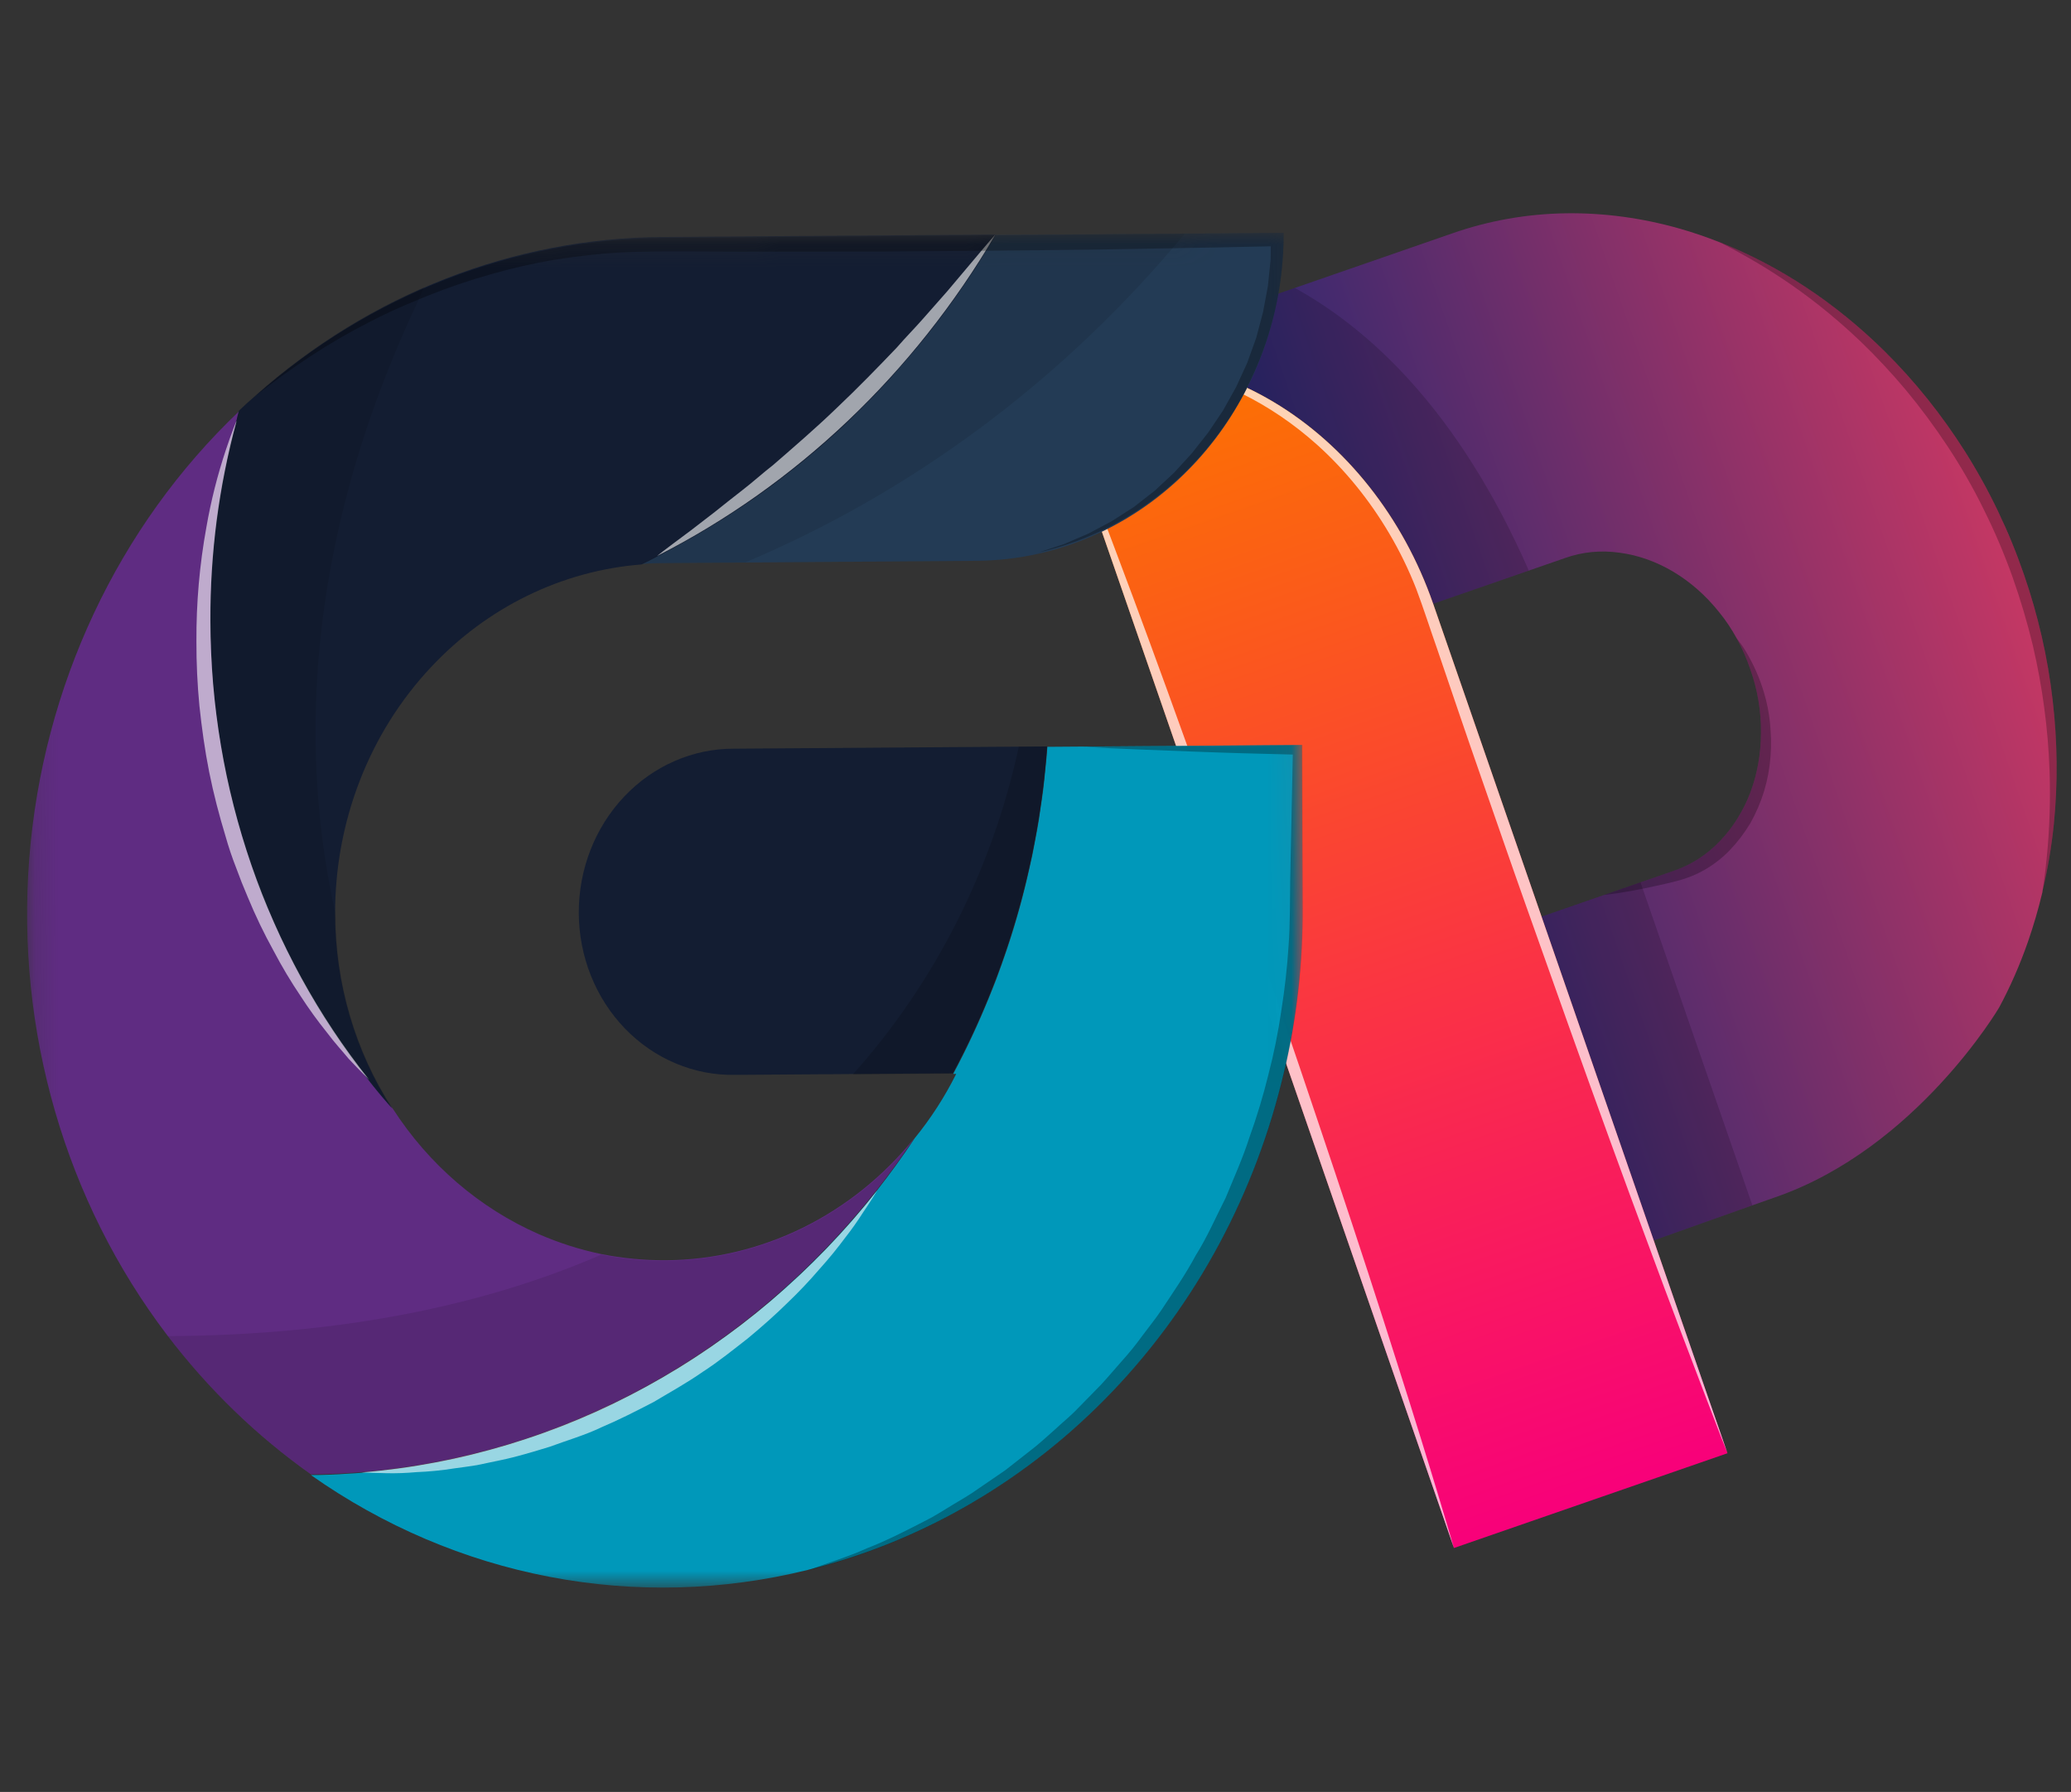 <svg width="89" height="77" viewBox="0 0 89 77" fill="none" xmlns="http://www.w3.org/2000/svg">
<rect x="0" y="0" width="89" height="77" fill="#333333" stroke="none"/>
<path d="M86.975 24.679C87.583 26.433 87.999 28.245 88.21 30.071C88.42 31.861 88.438 33.652 88.264 35.401C88.165 36.373 88.004 37.329 87.781 38.26C87.776 38.306 87.769 38.333 87.77 38.348L87.767 38.355C87.594 39.08 87.386 39.79 87.145 40.482C86.803 41.462 86.391 42.401 85.913 43.291C85.913 43.291 82.356 49.345 76.299 51.444L75.307 51.793L71.068 53.299L66.248 39.388L71.912 37.425C72.661 37.173 73.338 36.74 73.902 36.152C74.459 35.577 74.903 34.874 75.211 34.079C75.515 33.28 75.673 32.403 75.676 31.498C75.689 30.577 75.533 29.642 75.216 28.753C75.062 28.301 74.87 27.862 74.642 27.445C74.638 27.44 74.634 27.435 74.632 27.43C74.414 27.028 74.16 26.649 73.876 26.302C72.739 24.876 71.204 23.96 69.599 23.75C68.794 23.636 67.996 23.714 67.254 23.98L61.589 25.943C60.306 22.243 57.838 19.123 54.727 17.27C51.617 15.417 48.118 14.982 45.001 16.061L62.419 10.025C63.98 9.479 65.623 9.19 67.3 9.165C68.918 9.143 70.554 9.363 72.167 9.819C72.747 9.984 73.323 10.181 73.892 10.406L73.938 10.421C76.492 11.434 78.889 13.022 80.98 15.085C82.277 16.366 83.442 17.817 84.445 19.401C85.484 21.045 86.335 22.821 86.975 24.679Z" fill="url(#paint0_linear_1_92)"/>
<path d="M61.589 25.943L74.237 62.446L62.483 66.518L45.001 16.061C48.118 14.982 51.617 15.417 54.727 17.27C57.838 19.123 60.306 22.242 61.589 25.943Z" fill="url(#paint1_linear_1_92)"/>
<g style="mix-blend-mode:multiply" opacity="0.16">
<path d="M61.589 25.943C60.306 22.242 57.838 19.123 54.727 17.27C51.617 15.417 48.118 14.982 45.001 16.061L55.644 12.373C58.933 14.187 62.712 17.718 65.7 24.518L61.589 25.943Z" fill="black"/>
</g>
<g style="mix-blend-mode:multiply" opacity="0.16">
<path d="M70.499 37.914L75.306 51.791L71.067 53.297L66.248 39.387L70.499 37.914Z" fill="black"/>
</g>
<g style="mix-blend-mode:multiply" opacity="0.25">
<path d="M86.975 24.679C87.583 26.432 87.999 28.245 88.211 30.071C88.42 31.861 88.438 33.651 88.265 35.401C88.165 36.373 88.004 37.329 87.781 38.26C87.81 38.07 87.881 37.612 87.95 36.924C88.079 35.67 88.122 34.396 88.078 33.113C88.016 31.319 87.775 29.516 87.361 27.74C87.122 26.748 86.831 25.767 86.49 24.803C86.136 23.808 85.722 22.836 85.252 21.894C84.789 20.95 84.267 20.039 83.691 19.171C83.134 18.328 82.535 17.52 81.898 16.753C81.295 16.036 80.661 15.354 79.998 14.711C79.364 14.106 78.733 13.561 78.136 13.092C77.165 12.33 76.152 11.65 75.106 11.059C74.343 10.621 73.892 10.405 73.892 10.405L73.938 10.42C76.492 11.433 78.889 13.021 80.98 15.085C82.277 16.366 83.442 17.816 84.445 19.4C85.484 21.044 86.335 22.821 86.975 24.679Z" fill="black"/>
</g>
<g style="mix-blend-mode:screen" opacity="0.7">
<path d="M54.233 41.124C54.775 42.703 55.317 44.282 55.844 45.834C56.372 47.386 56.883 48.923 57.382 50.407C58.374 53.377 59.278 56.153 60.032 58.541C61.556 63.313 62.484 66.521 62.484 66.521L45.001 16.061C45.001 16.061 46.257 19.159 48.011 23.846C48.895 26.19 49.904 28.93 50.961 31.877C51.488 33.351 52.046 34.871 52.583 36.422C53.121 37.973 53.68 39.547 54.233 41.124Z" fill="white"/>
</g>
<g style="mix-blend-mode:multiply" opacity="0.25">
<path d="M75.807 29.765C75.933 30.185 76.019 30.615 76.063 31.047C76.085 31.275 76.1 31.531 76.108 31.751C76.115 32 76.108 32.247 76.088 32.491C76.05 33.007 75.958 33.51 75.813 33.989C75.662 34.481 75.462 34.947 75.217 35.379C74.961 35.803 74.665 36.191 74.333 36.536C74.011 36.868 73.65 37.149 73.259 37.374C72.896 37.583 72.508 37.74 72.104 37.842C71.742 37.943 71.402 38.017 71.08 38.085C69.815 38.368 68.935 38.456 68.935 38.456L71.912 37.425C72.661 37.173 73.338 36.74 73.902 36.151C74.459 35.577 74.904 34.874 75.211 34.079C75.516 33.28 75.673 32.403 75.676 31.498C75.689 30.576 75.533 29.642 75.216 28.753C75.062 28.3 74.87 27.862 74.642 27.445C74.787 27.621 74.919 27.81 75.037 28.009C75.364 28.557 75.624 29.148 75.807 29.765Z" fill="black"/>
</g>
<g style="mix-blend-mode:screen" opacity="0.7">
<path d="M61.589 25.943L74.237 62.446C74.237 62.446 73.879 61.547 73.279 59.967C72.679 58.387 71.807 56.128 70.808 53.409C69.797 50.694 68.64 47.514 67.422 44.103C66.815 42.396 66.188 40.633 65.551 38.838C64.913 37.042 64.286 35.219 63.65 33.397C63.014 31.576 62.392 29.738 61.78 27.94C61.466 27.05 61.174 26.131 60.86 25.299C60.537 24.475 60.15 23.68 59.702 22.924C58.852 21.482 57.804 20.193 56.605 19.114C54.589 17.309 52.224 16.149 49.786 15.769C48.92 15.632 48.054 15.6 47.202 15.671C46.65 15.717 46.104 15.799 45.566 15.915C45.197 16.012 45.001 16.061 45.001 16.061C48.118 14.983 51.617 15.418 54.727 17.271C57.838 19.124 60.306 22.243 61.589 25.944L61.589 25.943Z" fill="white"/>
</g>
<mask id="mask0_1_92" style="mask-type:luminance" maskUnits="userSpaceOnUse" x="1" y="10" width="56" height="59">
<path d="M1.057 10.399L1.256 68.388L56.076 67.99L55.876 10L1.057 10.399Z" fill="white"/>
</mask>
<g mask="url(#mask0_1_92)">
<path d="M55.977 39.023L55.953 32.012L45.011 32.091C44.988 32.418 44.957 32.761 44.919 33.092C44.872 33.643 44.802 34.195 44.715 34.738C44.676 35.043 44.629 35.341 44.574 35.639C44.534 35.834 44.503 36.029 44.464 36.225C44.401 36.59 44.322 36.955 44.236 37.32C43.976 38.496 43.653 39.657 43.27 40.795C43.127 41.219 42.976 41.644 42.817 42.07C42.714 42.342 42.602 42.614 42.491 42.89C42.038 44.004 41.528 45.092 40.963 46.148L41.092 46.147C40.595 47.141 39.993 48.073 39.297 48.924C39.297 48.932 39.289 48.941 39.281 48.949C38.779 49.708 38.244 50.441 37.685 51.157C37.134 51.856 36.56 52.531 35.953 53.179C35.649 53.508 35.337 53.838 35.018 54.143C35.009 54.161 34.995 54.176 34.978 54.186C34.67 54.494 34.37 54.784 34.054 55.066C33.398 55.682 32.727 56.255 32.023 56.798C31.656 57.089 31.279 57.363 30.895 57.637C30.6 57.851 30.311 58.05 30.008 58.246C30 58.254 29.992 58.254 29.984 58.262C29.696 58.46 29.4 58.649 29.096 58.829C28.32 59.3 27.52 59.747 26.704 60.154C26.36 60.326 26.015 60.498 25.663 60.652C24.959 60.971 24.246 61.265 23.526 61.524C23.269 61.619 23.013 61.706 22.753 61.792C22.242 61.966 21.721 62.127 21.2 62.27C21.016 62.322 20.824 62.374 20.64 62.418C20.295 62.514 19.959 62.593 19.614 62.671C19.238 62.751 18.861 62.829 18.485 62.892C18.068 62.971 17.643 63.042 17.227 63.095C16.874 63.149 16.531 63.182 16.185 63.221C16.041 63.24 15.905 63.25 15.76 63.259C15.683 63.272 15.606 63.281 15.528 63.286C15.336 63.304 15.142 63.314 14.951 63.324C14.43 63.362 13.901 63.383 13.364 63.386C16.465 65.57 19.958 67.058 23.627 67.759C27.297 68.46 31.066 68.36 34.702 67.463C34.717 67.455 34.741 67.455 34.758 67.447C39.69 66.212 44.208 63.56 47.812 59.784C51.417 56.008 53.968 51.256 55.183 46.051C55.723 43.751 55.989 41.391 55.977 39.023Z" fill="url(#paint2_linear_1_92)"/>
<path d="M44.998 32.074L31.549 32.171C30.673 32.167 29.804 32.347 28.992 32.701C28.181 33.054 27.444 33.575 26.823 34.231C26.202 34.887 25.71 35.667 25.375 36.524C25.04 37.382 24.87 38.301 24.873 39.228C24.876 40.155 25.053 41.071 25.393 41.924C25.734 42.777 26.231 43.549 26.857 44.197C27.482 44.844 28.223 45.353 29.037 45.695C29.85 46.037 30.72 46.205 31.597 46.188L40.949 46.121C43.26 41.808 44.642 37.011 44.998 32.074Z" fill="url(#paint3_linear_1_92)"/>
<path d="M39.29 48.91C37.97 50.541 36.334 51.854 34.494 52.759C32.654 53.663 30.652 54.139 28.625 54.153C27.686 54.159 26.748 54.07 25.826 53.885C24.91 53.693 24.015 53.407 23.153 53.031C20.61 51.916 18.43 50.043 16.879 47.638C16.871 47.638 16.871 47.638 16.871 47.629C16.525 47.242 16.186 46.837 15.861 46.423C15.861 46.417 15.858 46.411 15.853 46.407C12.8 42.551 10.685 37.961 9.693 33.037C8.702 28.112 8.863 23.002 10.163 18.151C10.194 17.987 10.239 17.823 10.289 17.659C5.066 22.619 1.833 29.503 1.257 36.894C0.681 44.284 2.805 51.617 7.192 57.383C8.952 59.693 11.033 61.706 13.364 63.354C20.08 63.293 26.613 60.986 32.027 56.764C34.829 54.573 37.281 51.922 39.29 48.91Z" fill="url(#paint4_linear_1_92)"/>
<path d="M55.161 10.007L42.764 10.096L42.764 10.1L42.762 10.102L42.759 10.104L42.756 10.105L42.756 10.114C42.621 10.334 42.493 10.556 42.349 10.77C42.042 11.289 41.712 11.791 41.377 12.284C40.533 13.521 39.614 14.699 38.625 15.81C38.441 16.023 38.249 16.237 38.057 16.45C38.026 16.483 37.986 16.518 37.953 16.552C37.675 16.859 37.395 17.149 37.106 17.43C36.803 17.738 36.49 18.036 36.182 18.335C35.919 18.574 35.647 18.821 35.375 19.06C35.2 19.214 35.016 19.367 34.832 19.521C34.688 19.65 34.536 19.769 34.392 19.889C34.169 20.069 33.945 20.248 33.721 20.419C33.644 20.479 33.567 20.538 33.497 20.589C33.21 20.812 32.914 21.035 32.61 21.239C32.575 21.27 32.537 21.297 32.498 21.322C32.171 21.553 31.842 21.776 31.507 21.99C31.211 22.195 30.915 22.383 30.611 22.555C30.499 22.632 30.379 22.701 30.259 22.77C29.971 22.949 29.684 23.121 29.395 23.266C29.363 23.283 29.34 23.3 29.307 23.317C28.972 23.515 28.628 23.695 28.284 23.867C28.267 23.867 28.26 23.875 28.244 23.884C28.012 24.012 27.781 24.124 27.549 24.236C27.858 24.209 28.174 24.198 28.486 24.196L41.956 24.099C42.858 24.092 43.757 23.989 44.64 23.791C47.623 23.12 50.299 21.382 52.216 18.87C54.133 16.359 55.173 13.229 55.161 10.007Z" fill="url(#paint5_linear_1_92)"/>
<path d="M42.794 10.078L28.457 10.181C22.074 10.229 15.901 12.635 11.004 16.983C10.757 17.196 10.508 17.419 10.269 17.65C10.227 17.784 10.193 17.921 10.166 18.059C10.151 18.079 10.143 18.103 10.142 18.128L10.142 18.144C10.055 18.459 9.976 18.782 9.896 19.104C9.889 19.155 9.873 19.215 9.858 19.275C9.786 19.58 9.723 19.895 9.66 20.209C9.565 20.659 9.486 21.11 9.416 21.568C9.377 21.814 9.346 22.06 9.306 22.305C9.267 22.602 9.237 22.908 9.205 23.213C9.174 23.494 9.151 23.774 9.131 24.054C9.123 24.198 9.108 24.343 9.1 24.495C9.055 25.225 9.033 25.963 9.035 26.704C9.036 26.891 9.037 27.078 9.046 27.255C9.046 27.419 9.054 27.569 9.063 27.73C9.058 27.818 9.061 27.906 9.072 27.994C9.073 28.112 9.081 28.231 9.09 28.349C9.098 28.663 9.123 28.977 9.148 29.29C9.157 29.418 9.166 29.545 9.182 29.672C9.215 30.07 9.257 30.46 9.315 30.859C9.347 31.104 9.38 31.358 9.421 31.604C9.421 31.651 9.43 31.697 9.446 31.74C9.471 31.926 9.503 32.121 9.536 32.312C9.658 33.031 9.813 33.752 9.992 34.454C10.041 34.666 10.098 34.878 10.155 35.081C10.463 36.222 10.831 37.343 11.257 38.441C11.378 38.753 11.508 39.058 11.646 39.362C11.929 40.039 12.244 40.699 12.581 41.349C12.71 41.62 12.855 41.881 13 42.144C13.412 42.895 13.856 43.63 14.331 44.342C14.573 44.697 14.814 45.051 15.065 45.401C15.306 45.73 15.556 46.059 15.806 46.377C15.818 46.386 15.829 46.397 15.837 46.411C15.902 46.504 15.975 46.587 16.047 46.68C16.305 47.005 16.578 47.322 16.852 47.633C15.262 45.176 14.409 42.269 14.402 39.287L14.402 39.279C14.395 37.315 14.755 35.368 15.46 33.55C16.165 31.731 17.202 30.076 18.511 28.68C20.927 26.095 24.144 24.523 27.566 24.255C27.798 24.143 28.029 24.031 28.261 23.902C28.277 23.893 28.285 23.885 28.301 23.885C28.645 23.704 28.989 23.524 29.325 23.334C29.358 23.318 29.381 23.3 29.413 23.283C29.702 23.129 29.99 22.956 30.277 22.786C30.398 22.717 30.517 22.648 30.629 22.571C30.938 22.391 31.23 22.202 31.526 22.005C31.862 21.79 32.19 21.567 32.518 21.336C32.557 21.311 32.595 21.284 32.63 21.253C32.926 21.048 33.222 20.833 33.518 20.602C33.59 20.551 33.662 20.491 33.741 20.431C33.966 20.26 34.19 20.08 34.413 19.9C34.557 19.781 34.709 19.661 34.853 19.532C35.037 19.387 35.221 19.233 35.397 19.07C35.669 18.831 35.937 18.583 36.204 18.344C36.512 18.045 36.828 17.746 37.129 17.438C37.417 17.156 37.697 16.866 37.977 16.558C38.009 16.524 38.049 16.489 38.081 16.456C38.273 16.242 38.466 16.028 38.648 15.815C39.638 14.702 40.558 13.523 41.402 12.284C41.745 11.79 42.072 11.287 42.384 10.767C42.519 10.554 42.655 10.332 42.782 10.109L42.782 10.1C42.785 10.102 42.788 10.103 42.791 10.102C42.794 10.101 42.797 10.099 42.799 10.096C42.8 10.093 42.801 10.089 42.8 10.086C42.799 10.083 42.797 10.08 42.794 10.078Z" fill="url(#paint6_linear_1_92)"/>
<g style="mix-blend-mode:multiply" opacity="0.1">
<path d="M28.635 54.181C27.696 54.188 26.759 54.099 25.837 53.916C21.003 56.009 14.908 57.376 7.214 57.413C8.971 59.711 11.05 61.713 13.379 63.353C20.091 63.286 26.621 60.982 32.034 56.772C34.835 54.59 37.287 51.948 39.295 48.949C37.975 50.575 36.34 51.884 34.501 52.786C32.661 53.689 30.661 54.164 28.635 54.181Z" fill="black"/>
</g>
<g style="mix-blend-mode:multiply" opacity="0.16">
<path d="M45.004 32.074L43.783 32.084C42.639 37.364 40.175 42.229 36.648 46.17L40.943 46.136C43.259 41.817 44.646 37.015 45.004 32.074Z" fill="black"/>
</g>
<g style="mix-blend-mode:multiply" opacity="0.1">
<path d="M18.234 12.34C15.616 13.476 13.181 15.033 11.016 16.958C10.767 17.172 10.518 17.395 10.277 17.626C10.235 17.76 10.2 17.897 10.173 18.036C10.159 18.055 10.15 18.079 10.15 18.104L10.15 18.121C10.062 18.436 9.982 18.759 9.902 19.082C9.895 19.133 9.879 19.193 9.863 19.253C9.791 19.558 9.728 19.873 9.664 20.188C9.569 20.639 9.49 21.089 9.419 21.548C9.379 21.794 9.348 22.04 9.309 22.286C9.269 22.583 9.238 22.889 9.207 23.195C9.175 23.476 9.152 23.756 9.131 24.036C9.124 24.18 9.108 24.325 9.101 24.477C9.055 25.208 9.032 25.947 9.035 26.688C9.035 26.876 9.036 27.062 9.045 27.24C9.045 27.404 9.054 27.554 9.063 27.715C9.057 27.803 9.06 27.892 9.071 27.979C9.072 28.098 9.08 28.216 9.089 28.335C9.097 28.649 9.122 28.962 9.147 29.276C9.156 29.404 9.164 29.531 9.181 29.659C9.214 30.057 9.256 30.447 9.314 30.846C9.346 31.091 9.38 31.346 9.42 31.592C9.42 31.638 9.429 31.684 9.445 31.727C9.47 31.914 9.502 32.109 9.535 32.3C9.658 33.02 9.813 33.741 9.992 34.443C10.042 34.656 10.098 34.867 10.156 35.071C10.465 36.212 10.834 37.334 11.261 38.432C11.383 38.744 11.513 39.049 11.652 39.353C11.936 40.031 12.252 40.69 12.59 41.341C12.72 41.611 12.865 41.873 13.011 42.136C13.424 42.888 13.87 43.623 14.346 44.335C14.589 44.69 14.831 45.044 15.082 45.393C15.325 45.723 15.575 46.051 15.826 46.369C15.839 46.378 15.85 46.39 15.858 46.404C15.923 46.496 15.996 46.58 16.069 46.673C16.328 46.998 16.602 47.314 16.877 47.626C15.281 45.169 14.425 42.259 14.419 39.275L14.419 39.267C13.002 32.963 12.81 23.788 18.02 12.821C18.081 12.656 18.154 12.492 18.234 12.34Z" fill="black"/>
</g>
<g style="mix-blend-mode:multiply" opacity="0.1">
<path d="M50.922 10.03L42.77 10.097L42.769 10.1L42.767 10.103L42.764 10.104L42.761 10.105L42.761 10.114C42.626 10.334 42.498 10.556 42.354 10.77C42.046 11.289 41.716 11.791 41.381 12.284C40.536 13.52 39.615 14.698 38.626 15.808C38.442 16.021 38.25 16.235 38.058 16.448C38.027 16.482 37.986 16.516 37.954 16.55C37.675 16.857 37.395 17.147 37.106 17.428C36.803 17.736 36.49 18.034 36.181 18.333C35.918 18.572 35.646 18.819 35.374 19.058C35.199 19.212 35.014 19.365 34.831 19.519C34.687 19.648 34.535 19.767 34.39 19.887C34.167 20.067 33.943 20.246 33.719 20.417C33.642 20.477 33.564 20.536 33.495 20.587C33.207 20.81 32.911 21.033 32.607 21.238C32.572 21.268 32.534 21.296 32.495 21.32C32.167 21.551 31.839 21.774 31.503 21.988C31.207 22.194 30.911 22.382 30.607 22.553C30.495 22.631 30.375 22.7 30.255 22.768C29.967 22.948 29.679 23.12 29.39 23.265C29.359 23.282 29.335 23.3 29.302 23.316C28.967 23.514 28.622 23.695 28.278 23.866C28.262 23.866 28.254 23.875 28.238 23.884C28.006 24.012 27.775 24.124 27.543 24.236C27.852 24.208 28.169 24.198 28.481 24.195L32.029 24.166C39.046 21.206 45.33 16.584 50.394 10.658C50.572 10.456 50.746 10.243 50.922 10.03Z" fill="black"/>
</g>
<g style="mix-blend-mode:screen" opacity="0.6">
<path d="M37.696 51.158C34.953 54.637 31.578 57.501 27.772 59.582C23.965 61.663 19.804 62.917 15.537 63.27C15.657 63.277 16.033 63.291 16.603 63.304C17.031 63.313 17.459 63.298 17.885 63.259C18.44 63.237 18.994 63.182 19.544 63.094C19.853 63.057 20.162 63.008 20.489 62.959C20.81 62.889 21.147 62.819 21.494 62.748C22.183 62.607 22.895 62.39 23.632 62.165C24.352 61.896 25.122 61.679 25.858 61.326C26.611 61.007 27.347 60.629 28.084 60.248C28.803 59.82 29.532 59.416 30.204 58.946C30.892 58.501 31.523 57.988 32.139 57.509C32.747 57.005 33.315 56.502 33.826 55.999C34.315 55.533 34.782 55.041 35.224 54.525C35.648 54.056 36.008 53.605 36.319 53.188C36.591 52.842 36.847 52.481 37.084 52.108C37.445 51.575 37.652 51.234 37.696 51.158Z" fill="white"/>
</g>
<g style="mix-blend-mode:screen" opacity="0.6">
<path d="M42.77 10.094L42.77 10.085C42.722 10.137 42.514 10.367 42.195 10.751C41.835 11.178 41.315 11.791 40.7 12.525C40.38 12.884 40.044 13.266 39.684 13.677C39.325 14.089 38.925 14.488 38.542 14.932C37.726 15.786 36.855 16.682 35.951 17.537C35.047 18.409 34.1 19.221 33.224 19.982C32.761 20.342 32.343 20.725 31.912 21.055C31.481 21.386 31.088 21.706 30.72 21.997C29.975 22.579 29.351 23.051 28.895 23.384C28.559 23.632 28.335 23.812 28.239 23.89C34.223 20.844 39.265 16.057 42.77 10.094Z" fill="white"/>
</g>
<g style="mix-blend-mode:screen" opacity="0.6">
<path d="M9.043 26.682C9.03 23.788 9.407 20.906 10.161 18.12L10.161 18.087C10.161 18.087 9.977 18.521 9.713 19.312C9.349 20.402 9.066 21.52 8.869 22.656C8.575 24.272 8.432 25.913 8.441 27.557C8.438 28.484 8.481 29.41 8.57 30.332C8.67 31.273 8.802 32.232 8.989 33.172C9.177 34.113 9.422 35.045 9.697 35.95C9.824 36.401 9.973 36.844 10.144 37.279C10.301 37.711 10.468 38.134 10.647 38.548C10.974 39.34 11.344 40.111 11.757 40.857C12.112 41.533 12.503 42.187 12.928 42.817C13.277 43.355 13.652 43.873 14.052 44.37C14.392 44.825 14.731 45.188 14.987 45.499C15.488 46.031 15.804 46.342 15.86 46.393C11.465 40.876 9.053 33.901 9.043 26.682Z" fill="white"/>
</g>
<g style="mix-blend-mode:multiply" opacity="0.3">
<path d="M55.166 10.006L28.443 10.222C22.064 10.275 15.894 12.671 10.999 16.997C11.751 16.41 12.51 15.856 13.302 15.335C14.107 14.804 14.937 14.319 15.789 13.882C16.501 13.505 17.23 13.179 17.966 12.878C18.103 12.817 18.246 12.766 18.391 12.705C19.272 12.351 20.169 12.046 21.08 11.79C21.987 11.529 22.907 11.319 23.835 11.161C24.761 11.018 25.693 10.902 26.622 10.851C27.552 10.801 28.482 10.802 29.443 10.803L32.302 10.814L38.016 10.81L43.729 10.763C45.949 10.745 48.169 10.713 50.388 10.667C51.798 10.648 53.209 10.611 54.61 10.583L54.604 11.152L54.488 12.291L54.279 13.408L53.986 14.515L53.597 15.596L53.119 16.637L52.561 17.636L51.923 18.585L51.22 19.476L50.45 20.317L49.618 21.091L48.723 21.789L47.763 22.404L46.76 22.935L45.72 23.381L44.639 23.736C47.623 23.064 50.299 21.332 52.217 18.831C54.135 16.329 55.177 13.212 55.166 10.006Z" fill="black"/>
</g>
<g style="mix-blend-mode:multiply" opacity="0.3">
<path d="M55.988 39.024L55.967 32.011L46.549 32.088C48.115 32.184 49.689 32.231 51.255 32.295C52.692 32.351 54.12 32.39 55.558 32.423L55.446 37.785C55.433 38.752 55.444 39.693 55.377 40.627C55.317 41.565 55.213 42.5 55.064 43.428C54.93 44.353 54.745 45.27 54.51 46.173C54.284 47.09 54.011 47.993 53.692 48.879C53.413 49.754 53.023 50.615 52.671 51.474C52.249 52.3 51.882 53.159 51.386 53.944C50.948 54.765 50.42 55.521 49.908 56.297C49.652 56.681 49.356 57.038 49.084 57.407C48.813 57.782 48.522 58.142 48.213 58.482C47.909 58.824 47.612 59.183 47.301 59.516L46.332 60.505C46.023 60.835 45.659 61.122 45.323 61.438C44.979 61.737 44.65 62.054 44.282 62.329L43.2 63.177L42.071 63.95C41.695 64.224 41.298 64.447 40.912 64.68C40.525 64.913 40.134 65.17 39.725 65.368C38.915 65.784 38.102 66.204 37.247 66.534C36.43 66.905 35.572 67.157 34.729 67.47C39.67 66.23 44.195 63.573 47.807 59.793C51.419 56.012 53.975 51.255 55.194 46.048C55.733 43.749 56 41.39 55.988 39.024Z" fill="black"/>
</g>
</g>
<defs>
<linearGradient id="paint0_linear_1_92" x1="86.444" y1="24.836" x2="56.857" y2="35.088" gradientUnits="userSpaceOnUse">
<stop stop-color="#C33764"/>
<stop offset="1" stop-color="#1D2671"/>
</linearGradient>
<linearGradient id="paint1_linear_1_92" x1="51.437" y1="15.639" x2="68.395" y2="64.583" gradientUnits="userSpaceOnUse">
<stop stop-color="#FC7300"/>
<stop offset="1" stop-color="#F8007A"/>
</linearGradient>
<linearGradient id="paint2_linear_1_92" x1="1127.69" y1="1105.07" x2="1097.76" y2="1105.17" gradientUnits="userSpaceOnUse">
<stop stop-color="#00F3FF"/>
<stop offset="0.238" stop-color="#00EFFC"/>
<stop offset="0.44" stop-color="#00E5F4"/>
<stop offset="0.629" stop-color="#00D3E7"/>
<stop offset="0.81" stop-color="#00BAD4"/>
<stop offset="0.983" stop-color="#009BBC"/>
<stop offset="1" stop-color="#0098BA"/>
</linearGradient>
<linearGradient id="paint3_linear_1_92" x1="1126.44" y1="1114.66" x2="1126.29" y2="1093.43" gradientUnits="userSpaceOnUse">
<stop stop-color="#233B55"/>
<stop offset="1" stop-color="#131D32"/>
</linearGradient>
<linearGradient id="paint4_linear_1_92" x1="1122.16" y1="1141.52" x2="1121.88" y2="1102.02" gradientUnits="userSpaceOnUse">
<stop stop-color="#49A09D"/>
<stop offset="0.149" stop-color="#4A989B"/>
<stop offset="0.375" stop-color="#4E8396"/>
<stop offset="0.65" stop-color="#54618E"/>
<stop offset="0.96" stop-color="#5D3283"/>
<stop offset="1" stop-color="#5F2C82"/>
</linearGradient>
<linearGradient id="paint5_linear_1_92" x1="1147.12" y1="1082.64" x2="1144.69" y2="1108.95" gradientUnits="userSpaceOnUse">
<stop stop-color="#233B55"/>
<stop offset="1" stop-color="#131D32"/>
</linearGradient>
<linearGradient id="paint6_linear_1_92" x1="1151.61" y1="1105.8" x2="1124.79" y2="1127.74" gradientUnits="userSpaceOnUse">
<stop stop-color="#3E6896"/>
<stop offset="0.247" stop-color="#355881"/>
<stop offset="0.75" stop-color="#1F324E"/>
<stop offset="1" stop-color="#131D32"/>
</linearGradient>
</defs>
</svg>
